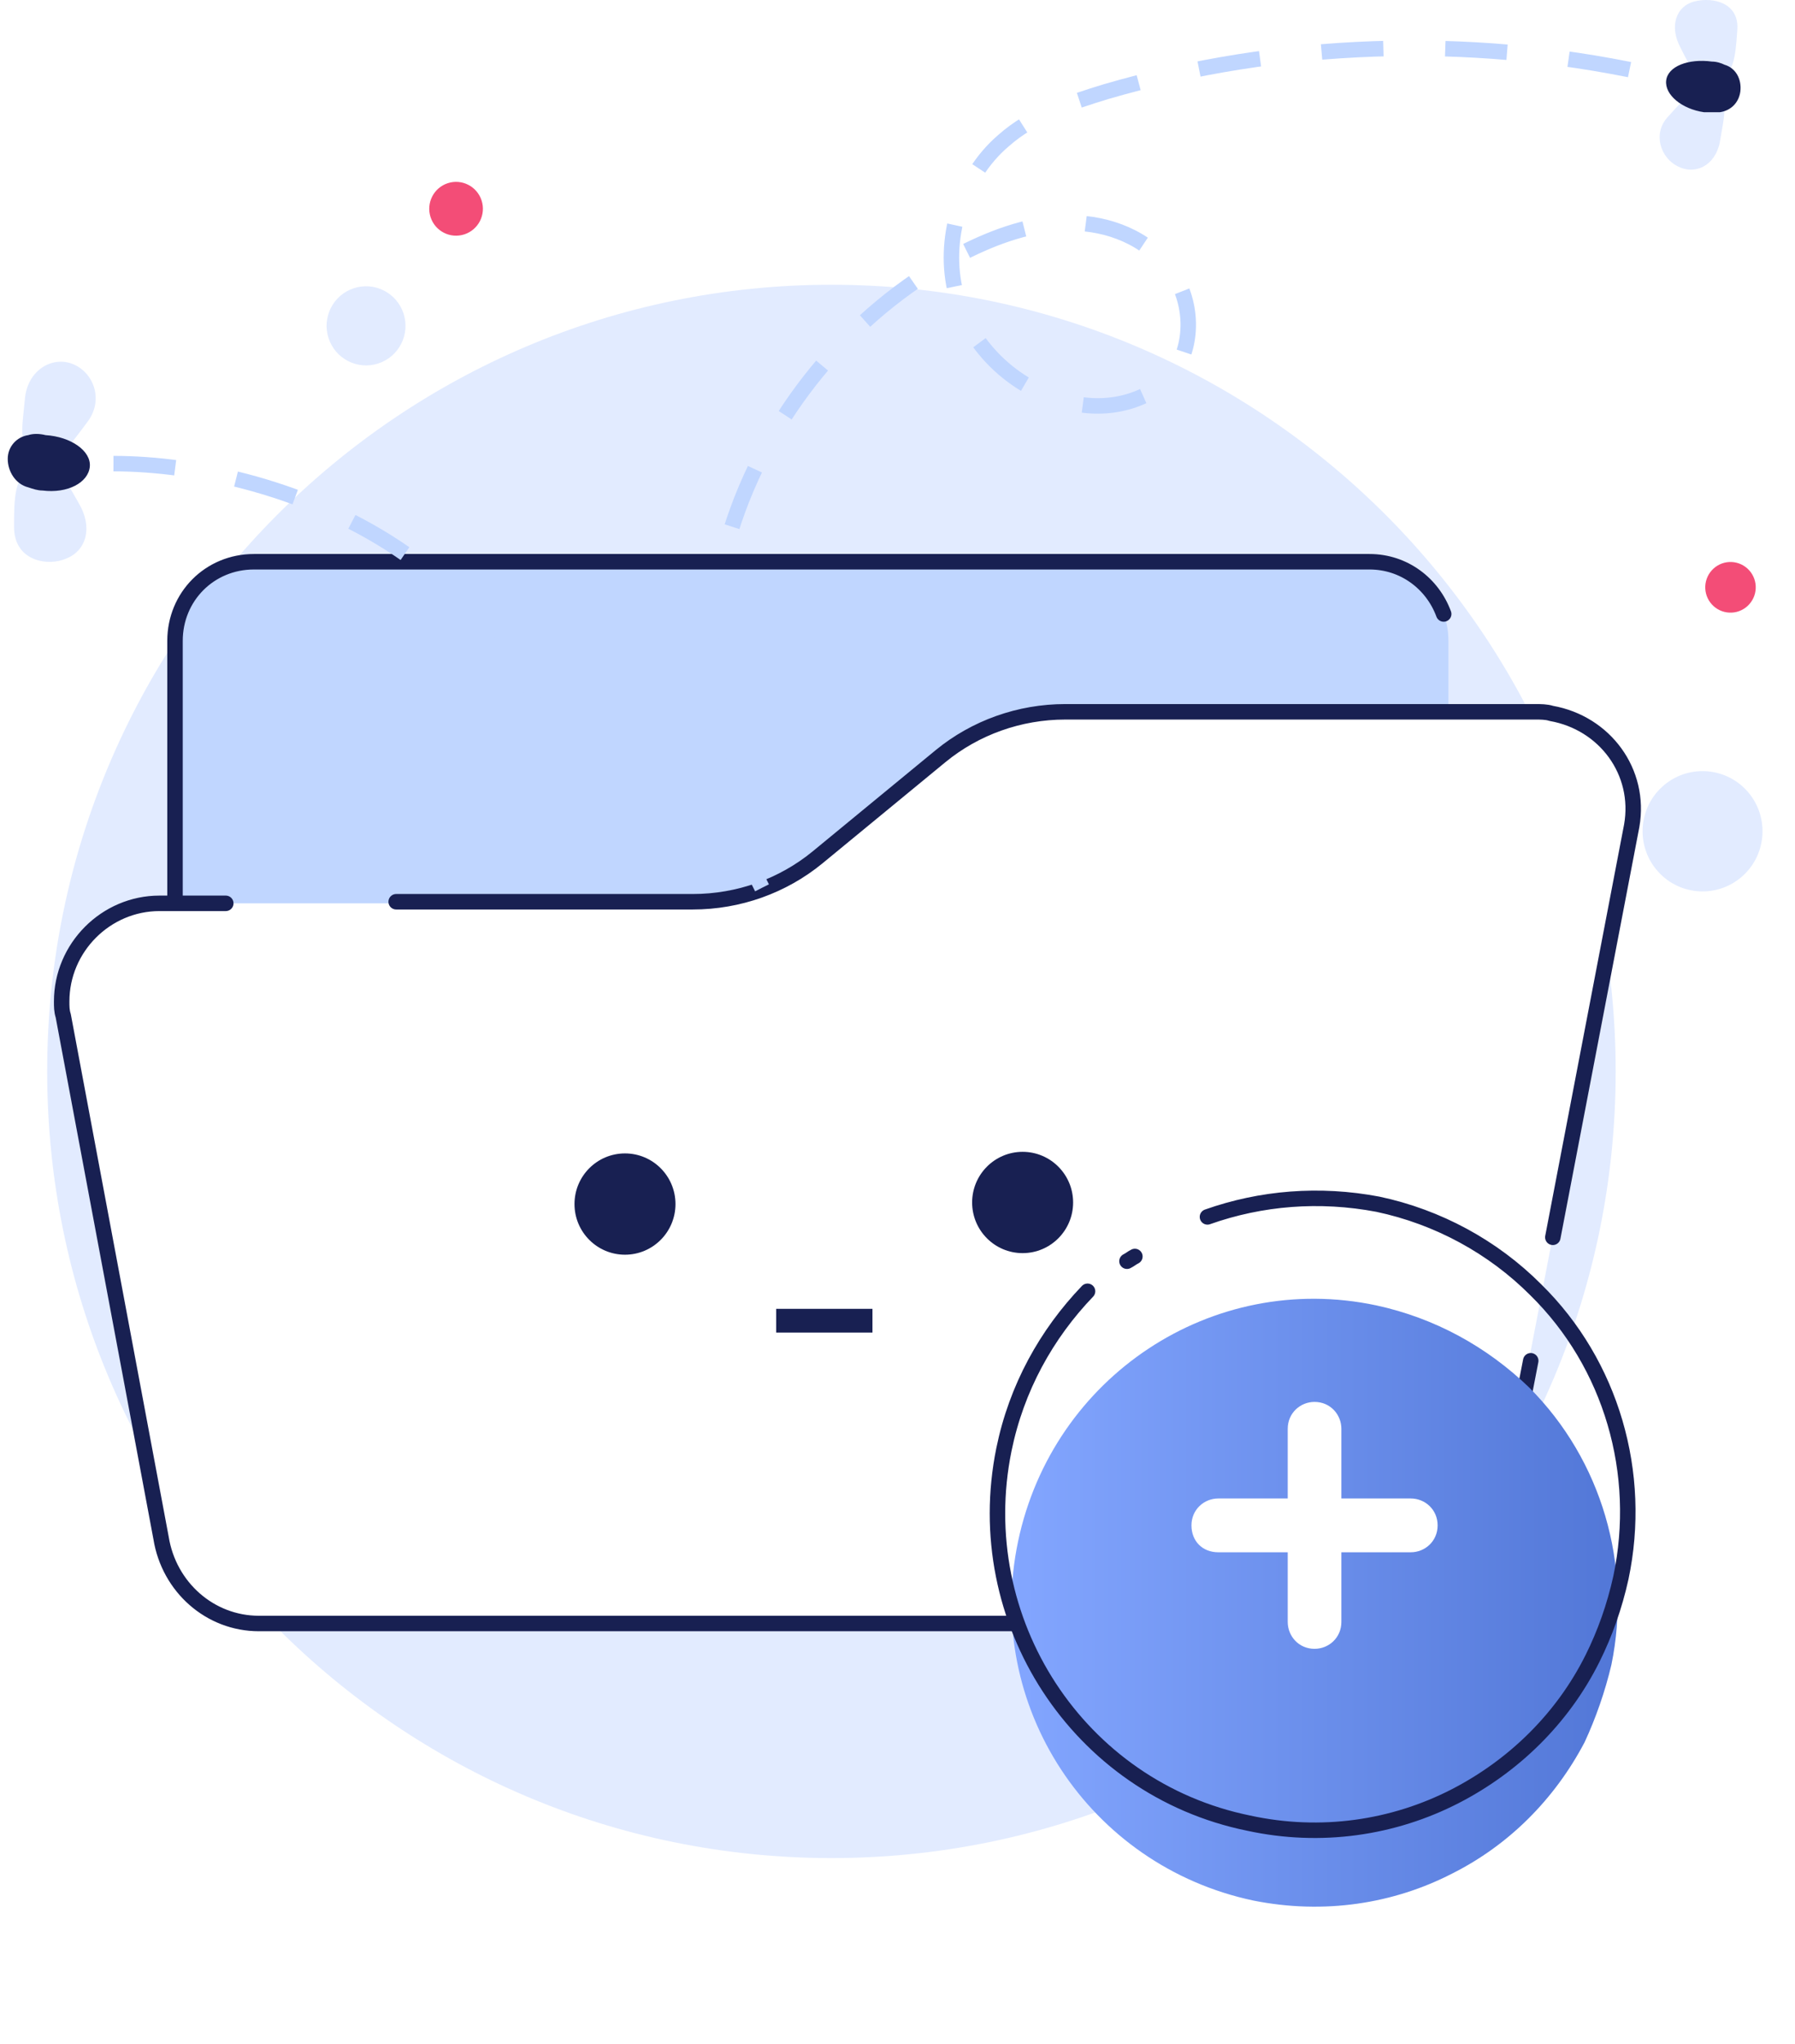 <svg viewBox="0 0 116 132" fill="none" xmlns="http://www.w3.org/2000/svg">
<path d="M53.73 120C81.72 120 104.411 97.254 104.411 69.195C104.411 41.136 81.72 18.39 53.73 18.39C25.74 18.39 3.049 41.136 3.049 69.195C3.049 97.254 25.74 120 53.73 120Z" fill="#E2EBFF"/>
<path d="M16.408 36.279H88.504C91.359 36.279 93.602 38.528 93.602 41.39V87.084C93.602 89.946 91.359 92.195 88.504 92.195H16.408C13.553 92.195 11.31 89.946 11.31 87.084V41.39C11.31 38.528 13.655 36.279 16.408 36.279Z" fill="#C0D6FF"/>
<path d="M93.704 46.093V87.084C93.704 89.946 91.461 92.195 88.606 92.195H16.408C13.553 92.195 11.31 89.946 11.31 87.084V41.39C11.31 38.528 13.553 36.279 16.408 36.279H88.504C90.747 36.279 92.582 37.71 93.296 39.653" stroke="#182052" stroke-miterlimit="10" stroke-linecap="round" stroke-linejoin="round"/>
<path d="M112.639 56.553C114.219 55.106 114.33 52.649 112.886 51.065C111.442 49.482 108.991 49.371 107.411 50.818C105.831 52.266 105.721 54.723 107.165 56.306C108.609 57.89 111.06 58.001 112.639 56.553Z" fill="#E2EBFF"/>
<path d="M24.444 23.475C25.783 23.038 26.515 21.596 26.08 20.254C25.645 18.912 24.207 18.178 22.868 18.614C21.529 19.05 20.796 20.492 21.231 21.834C21.667 23.176 23.105 23.911 24.444 23.475Z" fill="#E2EBFF"/>
<path d="M30.009 15.136C30.919 14.84 31.418 13.859 31.122 12.947C30.826 12.034 29.848 11.534 28.937 11.831C28.027 12.128 27.529 13.108 27.824 14.021C28.12 14.934 29.098 15.433 30.009 15.136Z" fill="#F34D77"/>
<path d="M112.932 39.139C113.597 38.529 113.644 37.495 113.036 36.828C112.428 36.161 111.396 36.114 110.731 36.724C110.066 37.333 110.019 38.368 110.627 39.035C111.235 39.701 112.267 39.748 112.932 39.139Z" fill="#F34D77"/>
<path d="M95.047 65.598V88.087C95.047 90.949 92.702 93.403 89.744 93.403H15.61C12.754 93.403 10.307 91.051 10.307 88.087V63.656" stroke="#84A2FF" stroke-width="3" stroke-linecap="round" stroke-linejoin="round"/>
<path d="M99.228 46.073H68.839C65.882 46.073 63.027 47.096 60.784 48.935L52.83 55.478C50.586 57.318 47.731 58.34 44.774 58.34H10.205C6.738 58.34 3.882 61.202 3.882 64.678C3.882 64.984 3.882 65.291 3.984 65.598L10.307 99.331C10.817 102.5 13.468 104.851 16.629 104.851H90.254C93.415 104.851 96.066 102.602 96.576 99.434L105.448 53.331C106.06 49.855 103.714 46.686 100.247 46.073C99.941 46.073 99.534 46.073 99.228 46.073Z" fill="white"/>
<path d="M100.35 79.909L105.448 53.331C106.06 49.855 103.715 46.686 100.248 46.073C99.942 45.971 99.534 45.971 99.228 45.971H68.84C65.882 45.971 63.027 46.993 60.784 48.833L52.83 55.375C50.587 57.215 47.731 58.238 44.774 58.238H25.603" stroke="#182052" stroke-miterlimit="10" stroke-linecap="round" stroke-linejoin="round"/>
<path d="M14.59 58.34H10.307C6.84 58.34 3.985 61.202 3.985 64.678C3.985 64.984 3.984 65.291 4.086 65.598L10.409 99.331C10.919 102.5 13.57 104.851 16.731 104.851H90.356C93.517 104.851 96.169 102.603 96.678 99.434L98.922 87.883" stroke="#182052" stroke-miterlimit="10" stroke-linecap="round" stroke-linejoin="round"/>
<path d="M40.389 81.033C42.191 81.033 43.652 79.569 43.652 77.762C43.652 75.955 42.191 74.491 40.389 74.491C38.587 74.491 37.126 75.955 37.126 77.762C37.126 79.569 38.587 81.033 40.389 81.033Z" fill="#182052"/>
<path d="M66.086 80.931C67.888 80.931 69.349 79.467 69.349 77.66C69.349 75.854 67.888 74.389 66.086 74.389C64.284 74.389 62.823 75.854 62.823 77.66C62.823 79.467 64.284 80.931 66.086 80.931Z" fill="#182052"/>
<g filter="url(#filter0_d_423_70390)">
<path d="M104.136 102.511C103.728 104.249 103.116 105.986 102.403 107.52C100.465 111.2 97.508 114.164 93.837 116.004C90.064 117.946 85.577 118.662 80.988 117.742C70.383 115.493 63.551 105.169 65.794 94.537C68.038 83.906 78.337 77.057 88.942 79.306C92.715 80.124 96.08 81.964 98.834 84.622C103.524 89.324 105.462 96.071 104.136 102.511Z" fill="url(#paint0_linear_423_70390)"/>
</g>
<path d="M78.031 78.591C81.498 77.364 85.271 77.057 89.044 77.773C92.919 78.591 96.488 80.533 99.242 83.293C104.136 88.097 106.176 95.151 104.748 101.898C104.34 103.738 103.729 105.475 102.913 107.111C100.975 110.995 97.814 114.062 94.041 116.004C90.064 118.049 85.373 118.764 80.683 117.742C69.669 115.493 62.633 104.658 64.877 93.618C65.692 89.631 67.63 86.155 70.281 83.395" stroke="#182052" stroke-miterlimit="10" stroke-linecap="round" stroke-linejoin="round"/>
<path d="M72.83 81.453C73.034 81.351 73.136 81.249 73.34 81.147" stroke="#182052" stroke-miterlimit="10" stroke-linecap="round" stroke-linejoin="round"/>
<path d="M91.171 96.776H86.685V92.278C86.685 91.358 85.971 90.54 84.951 90.54C84.033 90.54 83.218 91.256 83.218 92.278V96.776H78.731C77.813 96.776 76.997 97.492 76.997 98.514C76.997 99.536 77.711 100.251 78.731 100.251H83.218V104.749C83.218 105.669 83.931 106.487 84.951 106.487C85.869 106.487 86.685 105.772 86.685 104.749V100.251H91.171C92.089 100.251 92.905 99.536 92.905 98.514C92.905 97.492 92.089 96.776 91.171 96.776Z" fill="white"/>
<path d="M49.243 57.337C45.674 50.386 44.858 41.901 47.204 34.337C49.549 26.773 54.954 20.23 61.786 16.55C63.928 15.426 66.273 14.506 68.72 14.404C71.168 14.301 73.717 15.119 75.349 17.061C76.98 18.901 77.286 21.866 75.96 23.91C74.533 25.852 71.779 26.568 69.434 26.057C65.763 25.341 62.704 22.479 61.786 19.004C60.868 15.528 62.092 11.439 64.845 9.088C66.681 7.452 69.128 6.635 71.474 5.919C82.691 2.648 94.826 2.239 106.247 4.692" stroke="#C0D6FF" stroke-miterlimit="10" stroke-dasharray="4 4"/>
<path d="M56.382 84.529H50.161V86.062H56.382V84.529Z" fill="#182052"/>
<path d="M112.263 2.035C112.161 3.568 112.059 4.897 110.937 5.204C109.815 5.51 109.305 4.488 108.591 3.057C107.878 1.728 108.286 0.399 109.509 0.092C110.733 -0.214 112.466 0.195 112.263 2.035Z" fill="#E2EBFF"/>
<path d="M111.141 9.19C111.447 7.35 111.753 6.43 110.733 5.919C109.612 5.408 108.898 6.328 107.776 7.555C106.756 8.679 107.368 10.213 108.388 10.724C109.51 11.337 110.835 10.724 111.141 9.19Z" fill="#E2EBFF"/>
<path d="M112.467 5.919C112.365 6.635 111.855 7.146 111.141 7.248C110.835 7.248 110.529 7.248 110.121 7.248C108.694 7.044 107.572 6.124 107.674 5.204C107.776 4.284 109.102 3.772 110.631 3.977C110.937 3.977 111.243 4.079 111.447 4.181C112.161 4.386 112.569 5.101 112.467 5.919C112.467 5.817 112.467 5.919 112.467 5.919Z" fill="#182052"/>
<path d="M0.908 34.03C0.908 32.293 0.908 30.657 2.131 30.146C3.457 29.635 4.171 30.861 5.089 32.497C6.006 34.03 5.598 35.564 4.273 36.075C3.151 36.586 0.908 36.279 0.908 34.03Z" fill="#E2EBFF"/>
<path d="M1.622 25.648C1.418 27.795 1.112 28.919 2.438 29.43C3.763 29.942 4.477 28.817 5.701 27.181C6.72 25.75 6.007 24.013 4.681 23.502C3.355 22.99 1.826 23.91 1.622 25.648Z" fill="#E2EBFF"/>
<path d="M0.5 29.635C0.5 28.817 1.112 28.204 1.826 28.102C2.132 27.999 2.539 27.999 2.947 28.102C4.579 28.204 5.905 29.124 5.803 30.146C5.701 31.168 4.375 31.884 2.743 31.679C2.438 31.679 2.132 31.577 1.826 31.475C1.01 31.27 0.5 30.453 0.5 29.635Z" fill="#182052"/>
<path d="M7.333 29.942C17.836 29.942 37.211 36.075 37.517 58.462" stroke="#C0D6FF" stroke-miterlimit="10" stroke-dasharray="4 4"/>
<defs>
<filter id="filter0_d_423_70390" x="57.368" y="75.879" width="55.177" height="55.261" filterUnits="userSpaceOnUse" color-interpolation-filters="sRGB">
<feFlood flood-opacity="0" result="BackgroundImageFix"/>
<feColorMatrix in="SourceAlpha" type="matrix" values="0 0 0 0 0 0 0 0 0 0 0 0 0 0 0 0 0 0 127 0" result="hardAlpha"/>
<feOffset dy="5"/>
<feGaussianBlur stdDeviation="4"/>
<feColorMatrix type="matrix" values="0 0 0 0 0.113 0 0 0 0 0.296 0 0 0 0 1 0 0 0 0.22 0"/>
<feBlend mode="normal" in2="BackgroundImageFix" result="effect1_dropShadow_423_70390"/>
<feBlend mode="normal" in="SourceGraphic" in2="effect1_dropShadow_423_70390" result="shape"/>
</filter>
<linearGradient id="paint0_linear_423_70390" x1="65.379" y1="98.528" x2="104.564" y2="98.528" gradientUnits="userSpaceOnUse">
<stop stop-color="#83A6FF"/>
<stop offset="1" stop-color="#5277D7"/>
</linearGradient>
</defs>
</svg>
